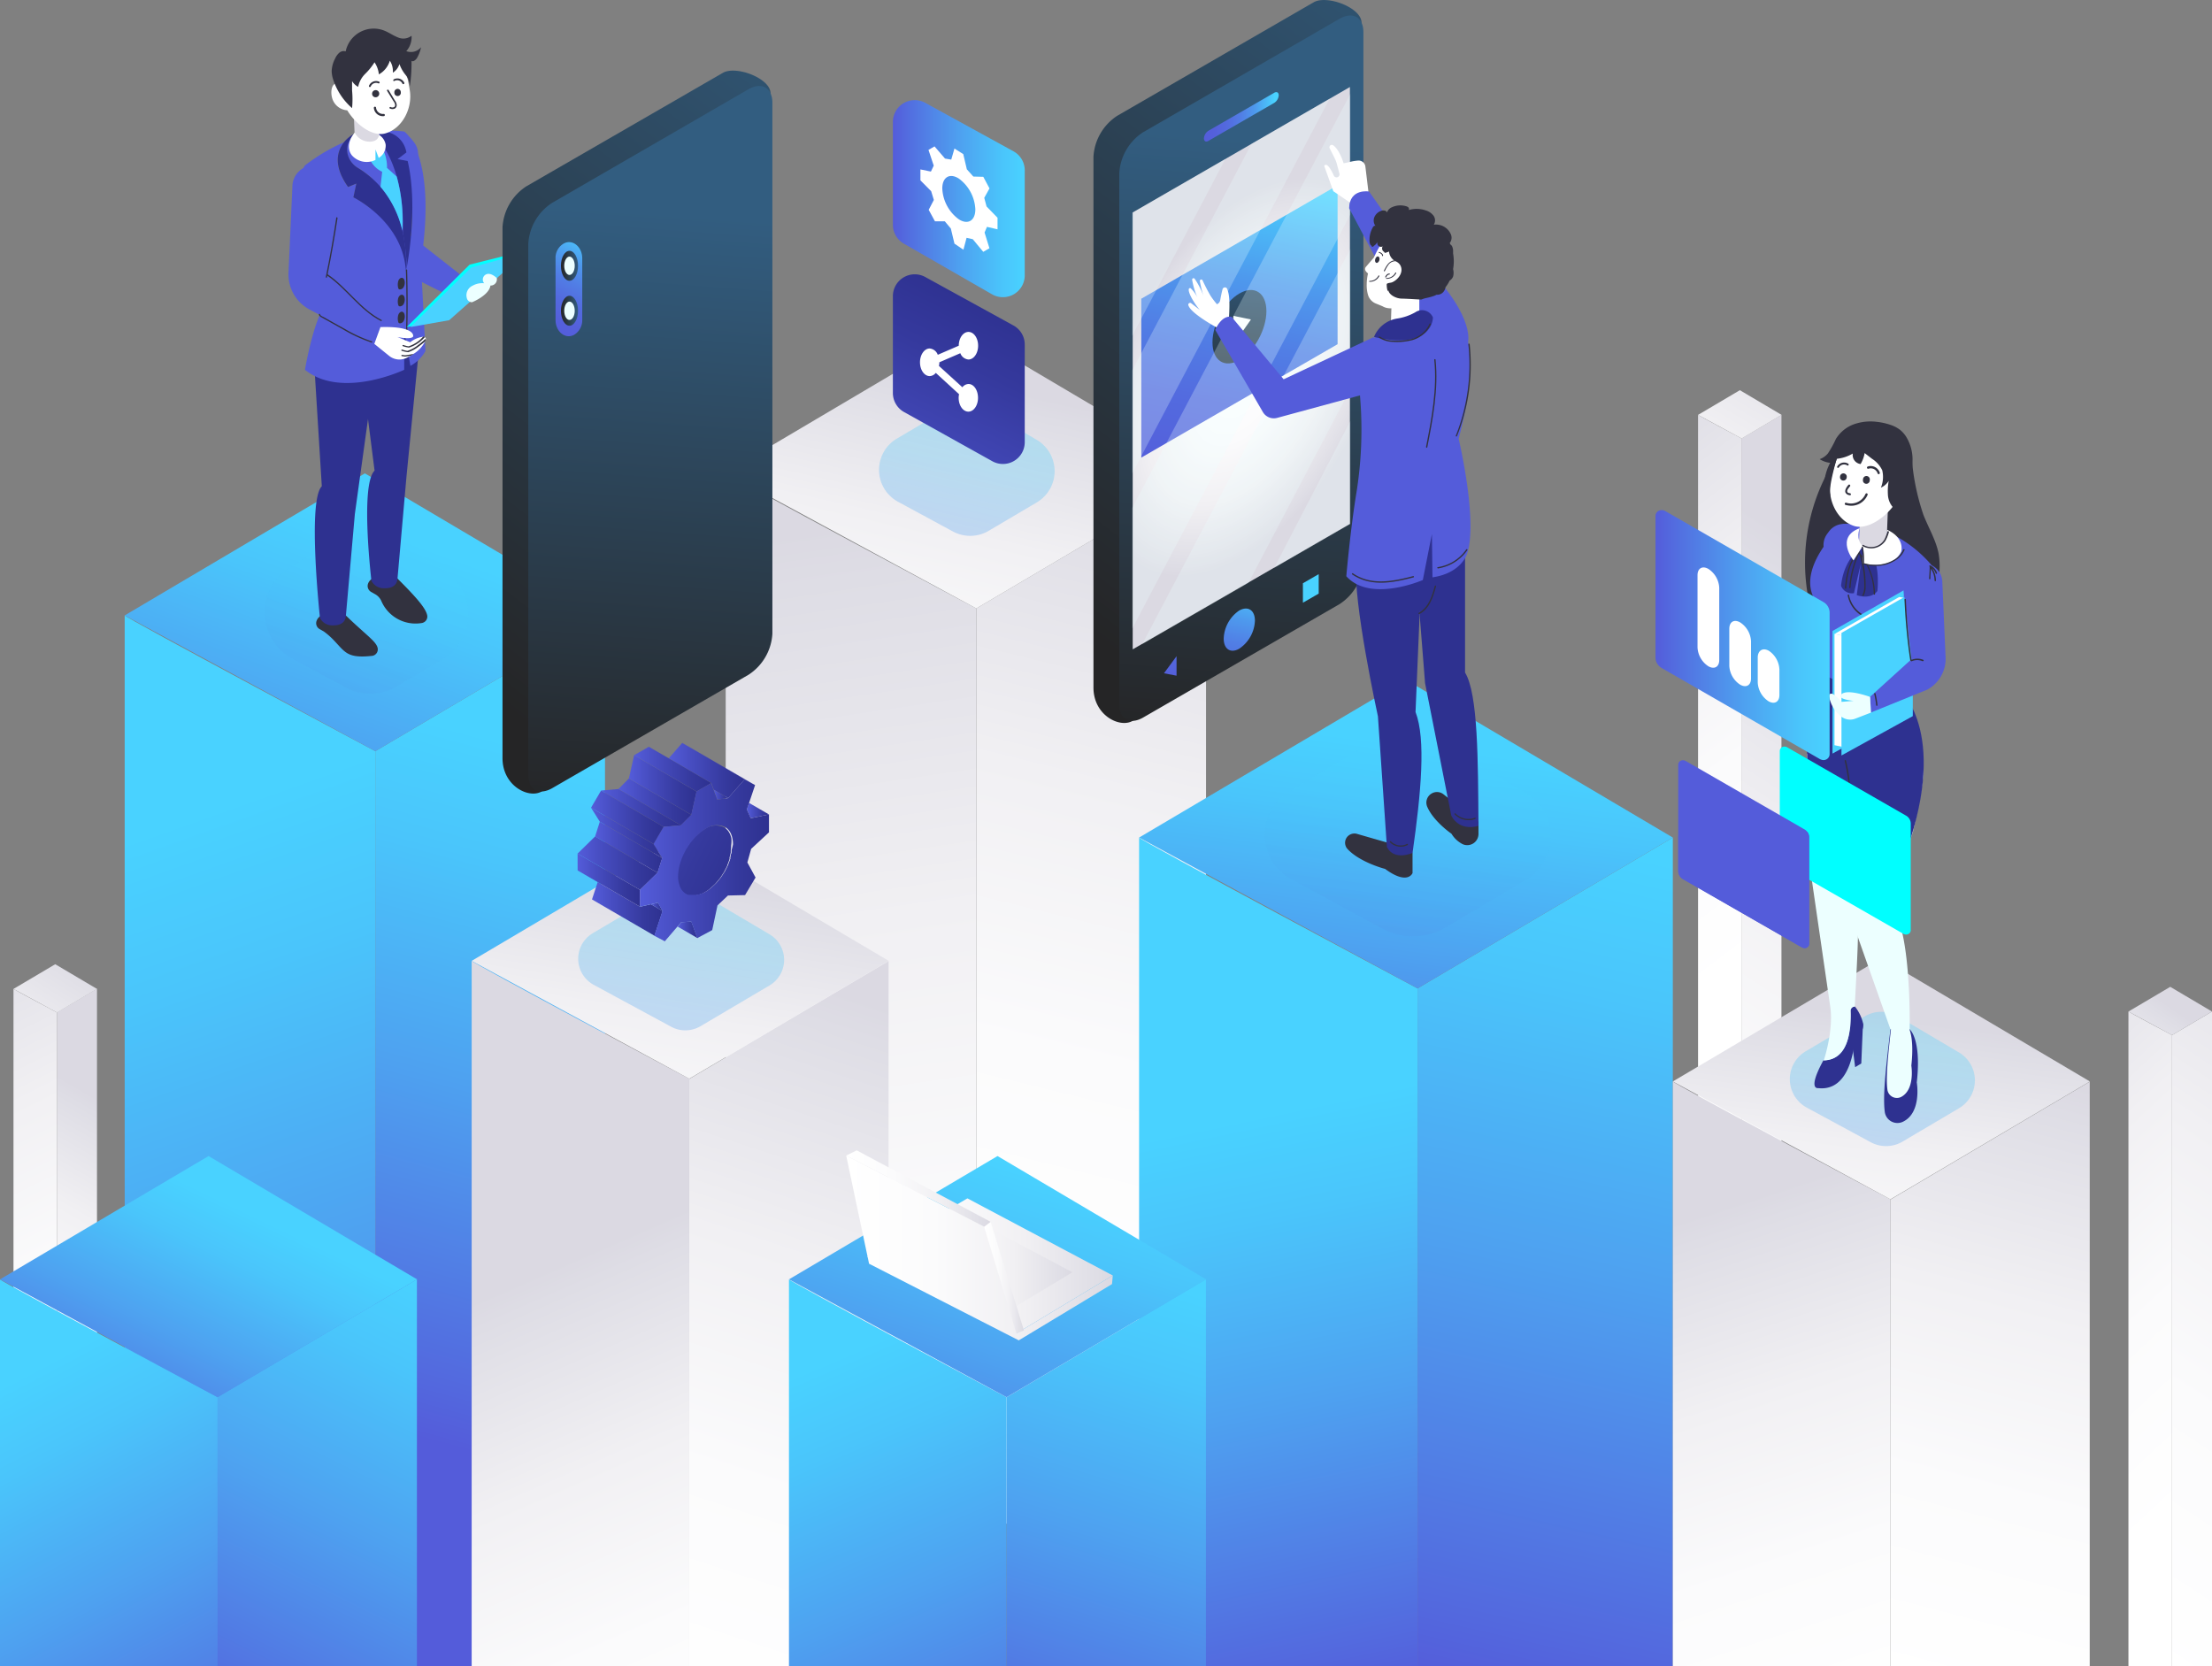 <svg xmlns="http://www.w3.org/2000/svg" xmlns:xlink="http://www.w3.org/1999/xlink" viewBox="0 0 421.7 317.7"><rect x="0" y="0" width="421.7" height="317.7" fill="#808080" stroke="none"/><defs><style>.cls-1{isolation:isolate;}.cls-2{fill:url(#linear-gradient);}.cls-3{fill:url(#linear-gradient-2);}.cls-4{fill:url(#linear-gradient-3);}.cls-18,.cls-22,.cls-26,.cls-30,.cls-5{opacity:0.3;}.cls-18,.cls-22,.cls-26,.cls-30,.cls-5,.cls-83,.cls-86{mix-blend-mode:multiply;}.cls-5{fill:url(#linear-gradient-4);}.cls-6{fill:url(#linear-gradient-5);}.cls-7{fill:url(#linear-gradient-6);}.cls-8{fill:url(#linear-gradient-7);}.cls-9{fill:url(#linear-gradient-8);}.cls-10{fill:url(#linear-gradient-9);}.cls-11{fill:url(#linear-gradient-10);}.cls-12{fill:url(#linear-gradient-11);}.cls-13{fill:url(#linear-gradient-12);}.cls-14{fill:url(#linear-gradient-13);}.cls-15{fill:url(#linear-gradient-14);}.cls-16{fill:url(#linear-gradient-15);}.cls-17{fill:url(#linear-gradient-16);}.cls-18{fill:url(#linear-gradient-17);}.cls-19{fill:url(#linear-gradient-18);}.cls-20{fill:url(#linear-gradient-19);}.cls-21{fill:url(#linear-gradient-20);}.cls-22{fill:url(#linear-gradient-21);}.cls-23{fill:url(#linear-gradient-22);}.cls-24{fill:url(#linear-gradient-23);}.cls-25{fill:url(#linear-gradient-24);}.cls-26{fill:url(#linear-gradient-25);}.cls-27{fill:url(#linear-gradient-26);}.cls-28{fill:url(#linear-gradient-27);}.cls-29{fill:url(#linear-gradient-28);}.cls-30{fill:url(#linear-gradient-29);}.cls-31{fill:url(#linear-gradient-30);}.cls-32{fill:url(#linear-gradient-31);}.cls-33{fill:url(#linear-gradient-32);}.cls-34{fill:url(#linear-gradient-33);}.cls-35{fill:url(#linear-gradient-34);}.cls-36{fill:url(#linear-gradient-35);}.cls-37{fill:#545cda;}.cls-38{fill:#32323f;}.cls-39{fill:#2e3190;}.cls-40{fill:#dbd9e2;}.cls-41{fill:#49d2ff;}.cls-42{fill:#fff;}.cls-43{fill:aqua;}.cls-44,.cls-55{fill:#ecffff;}.cls-45{fill:url(#Degradado_sin_nombre_46);}.cls-46{fill:url(#Degradado_sin_nombre_46-2);}.cls-47{fill:url(#Degradado_sin_nombre_39);}.cls-48{fill:url(#Degradado_sin_nombre_60);}.cls-49{fill:url(#Degradado_sin_nombre_60-2);}.cls-50{fill:url(#Degradado_sin_nombre_60-3);}.cls-51{fill:url(#Degradado_sin_nombre_60-4);}.cls-52{fill:url(#Degradado_sin_nombre_60-5);}.cls-53{fill:url(#Degradado_sin_nombre_46-3);}.cls-54{opacity:0.26;}.cls-55{mix-blend-mode:overlay;}.cls-56{fill:url(#Degradado_sin_nombre_46-4);}.cls-57{fill:url(#Degradado_sin_nombre_46-5);}.cls-58{fill:url(#Degradado_sin_nombre_60-6);}.cls-59{fill:url(#Degradado_sin_nombre_46-6);}.cls-60{fill:url(#Degradado_sin_nombre_46-7);}.cls-61{fill:url(#linear-gradient-36);}.cls-62{fill:url(#linear-gradient-37);}.cls-63{fill:url(#linear-gradient-38);}.cls-64{fill:url(#linear-gradient-39);}.cls-65{fill:url(#linear-gradient-40);}.cls-66{fill:url(#linear-gradient-41);}.cls-67{fill:url(#linear-gradient-42);}.cls-68{fill:url(#linear-gradient-43);}.cls-69{fill:url(#linear-gradient-44);}.cls-70{fill:url(#linear-gradient-45);}.cls-71{fill:url(#linear-gradient-46);}.cls-72{fill:url(#linear-gradient-47);}.cls-73{fill:url(#linear-gradient-48);}.cls-74{fill:url(#linear-gradient-49);}.cls-75{fill:url(#linear-gradient-50);}.cls-76{fill:url(#linear-gradient-51);}.cls-77{fill:url(#linear-gradient-52);}.cls-78{fill:url(#linear-gradient-53);}.cls-79{fill:url(#linear-gradient-54);}.cls-80{fill:url(#linear-gradient-55);}.cls-81{fill:url(#linear-gradient-56);}.cls-82{fill:url(#linear-gradient-57);}.cls-84{fill:url(#linear-gradient-58);}.cls-85{fill:url(#linear-gradient-59);}.cls-86{fill:url(#linear-gradient-60);}.cls-87{fill:url(#linear-gradient-61);}.cls-88{fill:url(#linear-gradient-62);}.cls-89{fill:url(#linear-gradient-63);}</style><linearGradient id="linear-gradient" x1="195.03" y1="256.11" x2="234.84" y2="94.19" gradientUnits="userSpaceOnUse"><stop offset="0" stop-color="#fff"/><stop offset="0.33" stop-color="#fbfbfc"/><stop offset="0.64" stop-color="#f1f0f3"/><stop offset="0.95" stop-color="#dedde5"/><stop offset="1" stop-color="#dbd9e2"/></linearGradient><linearGradient id="linear-gradient-2" x1="177.78" y1="307.99" x2="147.26" y2="102.28" xlink:href="#linear-gradient"/><linearGradient id="linear-gradient-3" x1="170.06" y1="151.65" x2="187.97" y2="73.35" xlink:href="#linear-gradient"/><linearGradient id="linear-gradient-4" x1="177.51" y1="119.62" x2="186.16" y2="81.8" gradientUnits="userSpaceOnUse"><stop offset="0" stop-color="#545cda"/><stop offset="0.08" stop-color="#5368de"/><stop offset="0.51" stop-color="#4ea1f0"/><stop offset="0.83" stop-color="#4ac5fb"/><stop offset="1" stop-color="#49d2ff"/></linearGradient><linearGradient id="linear-gradient-5" x1="6.44" y1="269.65" x2="35.59" y2="219.16" xlink:href="#linear-gradient"/><linearGradient id="linear-gradient-6" x1="16.4" y1="274.83" x2="-27.83" y2="185.86" xlink:href="#linear-gradient"/><linearGradient id="linear-gradient-7" x1="-14.04" y1="227.08" x2="15.16" y2="181.29" xlink:href="#linear-gradient"/><linearGradient id="linear-gradient-8" x1="286.3" y1="239.42" x2="365.93" y2="118.65" xlink:href="#linear-gradient"/><linearGradient id="linear-gradient-9" x1="339.17" y1="179.1" x2="279.45" y2="100.79" xlink:href="#linear-gradient"/><linearGradient id="linear-gradient-10" x1="304.18" y1="125.26" x2="343.33" y2="59.57" xlink:href="#linear-gradient"/><linearGradient id="linear-gradient-11" x1="387.18" y1="304.11" x2="466.81" y2="183.33" xlink:href="#linear-gradient"/><linearGradient id="linear-gradient-12" x1="427.85" y1="276.71" x2="362.15" y2="206.37" xlink:href="#linear-gradient"/><linearGradient id="linear-gradient-13" x1="390.97" y1="226.03" x2="414.19" y2="192.19" xlink:href="#linear-gradient"/><linearGradient id="linear-gradient-14" x1="278.72" y1="321.7" x2="315.21" y2="163.76" xlink:href="#linear-gradient-4"/><linearGradient id="linear-gradient-15" x1="258.62" y1="323.83" x2="235.39" y2="213.67" xlink:href="#linear-gradient-4"/><linearGradient id="linear-gradient-16" x1="259.7" y1="223.7" x2="270.32" y2="142.07" xlink:href="#linear-gradient-4"/><linearGradient id="linear-gradient-17" x1="262.84" y1="202.05" x2="269.88" y2="147.91" xlink:href="#linear-gradient-4"/><linearGradient id="linear-gradient-18" x1="81.55" y1="274.61" x2="116.05" y2="146.54" xlink:href="#linear-gradient-4"/><linearGradient id="linear-gradient-19" x1="81.88" y1="326.6" x2="22.82" y2="160.7" xlink:href="#linear-gradient-4"/><linearGradient id="linear-gradient-20" x1="44.64" y1="185.04" x2="75.16" y2="102.09" xlink:href="#linear-gradient-4"/><linearGradient id="linear-gradient-21" x1="54.58" y1="158.48" x2="73.17" y2="107.98" xlink:href="#linear-gradient-4"/><linearGradient id="linear-gradient-22" x1="129.05" y1="326.76" x2="172.84" y2="193.37" xlink:href="#linear-gradient"/><linearGradient id="linear-gradient-23" x1="144.9" y1="339.8" x2="102.43" y2="242.91" xlink:href="#linear-gradient"/><linearGradient id="linear-gradient-24" x1="120.38" y1="243.06" x2="132.33" y2="166.08" xlink:href="#linear-gradient"/><linearGradient id="linear-gradient-25" x1="124.25" y1="219" x2="131.42" y2="172.77" xlink:href="#linear-gradient-4"/><linearGradient id="linear-gradient-26" x1="366.79" y1="321.4" x2="396.65" y2="207.26" xlink:href="#linear-gradient"/><linearGradient id="linear-gradient-27" x1="357.63" y1="327.87" x2="325.78" y2="230.99" xlink:href="#linear-gradient"/><linearGradient id="linear-gradient-28" x1="351.58" y1="261.19" x2="360.21" y2="194.17" xlink:href="#linear-gradient"/><linearGradient id="linear-gradient-29" x1="354.88" y1="236.78" x2="359.7" y2="199.3" xlink:href="#linear-gradient-4"/><linearGradient id="linear-gradient-30" x1="39.73" y1="333.89" x2="83.53" y2="245.63" xlink:href="#linear-gradient-4"/><linearGradient id="linear-gradient-31" x1="47.32" y1="342.28" x2="4.85" y2="261.99" xlink:href="#linear-gradient-4"/><linearGradient id="linear-gradient-32" x1="22.23" y1="280.42" x2="46.12" y2="230.65" xlink:href="#linear-gradient-4"/><linearGradient id="linear-gradient-33" x1="195.84" y1="341.37" x2="225.04" y2="245.81" xlink:href="#linear-gradient-4"/><linearGradient id="linear-gradient-34" x1="195.16" y1="348.06" x2="157.34" y2="259.8" xlink:href="#linear-gradient-4"/><linearGradient id="linear-gradient-35" x1="174.13" y1="294.87" x2="196.69" y2="223.2" xlink:href="#linear-gradient-4"/><linearGradient id="Degradado_sin_nombre_46" x1="196.73" y1="112.18" x2="291.37" y2="-9.84" gradientUnits="userSpaceOnUse"><stop offset="0" stop-color="#252526"/><stop offset="1" stop-color="#325d80"/></linearGradient><linearGradient id="Degradado_sin_nombre_46-2" x1="138.83" y1="-144.57" x2="188.6" y2="-231.24" gradientTransform="matrix(0.87, -0.51, 0, 1, 87.99, 354.97)" xlink:href="#Degradado_sin_nombre_46"/><radialGradient id="Degradado_sin_nombre_39" cx="-188.33" cy="-378.02" r="56.27" gradientTransform="matrix(0.5, -0.29, 0, 0.61, 331.08, 247.89)" xlink:href="#linear-gradient"/><linearGradient id="Degradado_sin_nombre_60" x1="161.02" y1="-137.34" x2="173.65" y2="-154.85" gradientTransform="matrix(0.87, -0.51, 0, 1, 87.99, 354.97)" gradientUnits="userSpaceOnUse"><stop offset="0" stop-color="#545cda"/><stop offset="0.19" stop-color="#5460db"/><stop offset="0.37" stop-color="#536bdf"/><stop offset="0.55" stop-color="#517ee5"/><stop offset="0.73" stop-color="#4e99ed"/><stop offset="0.9" stop-color="#4bbcf8"/><stop offset="1" stop-color="#49d2ff"/></linearGradient><linearGradient id="Degradado_sin_nombre_60-2" x1="151.87" y1="-144.64" x2="164.31" y2="-161.89" xlink:href="#Degradado_sin_nombre_60"/><linearGradient id="Degradado_sin_nombre_60-3" x1="171.07" y1="-129.7" x2="183.62" y2="-147.1" xlink:href="#Degradado_sin_nombre_60"/><linearGradient id="Degradado_sin_nombre_60-4" x1="161.88" y1="-246.83" x2="178.19" y2="-246.83" xlink:href="#Degradado_sin_nombre_60"/><linearGradient id="Degradado_sin_nombre_60-5" x1="149.69" y1="-179" x2="181.99" y2="-226.03" xlink:href="#Degradado_sin_nombre_60"/><linearGradient id="Degradado_sin_nombre_46-3" x1="160.34" y1="-191.11" x2="175.51" y2="-217.11" gradientTransform="matrix(0.87, -0.51, 0, 1, 87.99, 354.97)" xlink:href="#Degradado_sin_nombre_46"/><linearGradient id="Degradado_sin_nombre_46-4" x1="84.06" y1="125.64" x2="178.7" y2="3.62" xlink:href="#Degradado_sin_nombre_46"/><linearGradient id="Degradado_sin_nombre_46-5" x1="9.97" y1="-196.18" x2="59.73" y2="-282.86" gradientTransform="matrix(0.87, -0.51, 0, 1, 87.99, 354.97)" xlink:href="#Degradado_sin_nombre_46"/><linearGradient id="Degradado_sin_nombre_60-6" x1="103.82" y1="63.67" x2="113.51" y2="45.75" gradientTransform="matrix(1, 0, 0, 1, 0, 0)" xlink:href="#Degradado_sin_nombre_60"/><linearGradient id="Degradado_sin_nombre_46-6" x1="106.94" y1="50.67" x2="110.2" y2="50.67" xlink:href="#Degradado_sin_nombre_46"/><linearGradient id="Degradado_sin_nombre_46-7" x1="106.94" y1="59.25" x2="110.2" y2="59.25" xlink:href="#Degradado_sin_nombre_46"/><linearGradient id="linear-gradient-36" x1="129.18" y1="177.28" x2="132.96" y2="177.28" gradientUnits="userSpaceOnUse"><stop offset="0" stop-color="#545cda"/><stop offset="0.29" stop-color="#474dc1"/><stop offset="0.75" stop-color="#35399d"/><stop offset="1" stop-color="#2e3190"/></linearGradient><linearGradient id="linear-gradient-37" x1="142.37" y1="154.53" x2="146.59" y2="154.53" xlink:href="#linear-gradient-36"/><linearGradient id="linear-gradient-38" x1="130.38" y1="170.43" x2="130.83" y2="170.43" xlink:href="#linear-gradient-36"/><linearGradient id="linear-gradient-39" x1="130.14" y1="170.38" x2="131.13" y2="170.38" xlink:href="#linear-gradient-36"/><linearGradient id="linear-gradient-40" x1="141.35" y1="167.49" x2="106.96" y2="150.66" gradientUnits="userSpaceOnUse"><stop offset="0" stop-color="#2e3190"/><stop offset="0.25" stop-color="#35399d"/><stop offset="0.71" stop-color="#474dc1"/><stop offset="1" stop-color="#545cda"/></linearGradient><linearGradient id="linear-gradient-41" x1="130.06" y1="145.66" x2="143.94" y2="145.66" xlink:href="#linear-gradient-36"/><linearGradient id="linear-gradient-42" x1="112.86" y1="173.28" x2="126.32" y2="173.28" xlink:href="#linear-gradient-36"/><linearGradient id="linear-gradient-43" x1="127.49" y1="146.9" x2="141.97" y2="146.9" xlink:href="#linear-gradient-36"/><linearGradient id="linear-gradient-44" x1="124.1" y1="172.89" x2="126.32" y2="172.89" xlink:href="#linear-gradient-36"/><linearGradient id="linear-gradient-45" x1="136.06" y1="151.49" x2="138.82" y2="151.49" xlink:href="#linear-gradient-36"/><linearGradient id="linear-gradient-46" x1="113.45" y1="161.53" x2="126.26" y2="161.53" xlink:href="#linear-gradient-36"/><linearGradient id="linear-gradient-47" x1="117.9" y1="152.89" x2="131.8" y2="152.89" xlink:href="#linear-gradient-36"/><linearGradient id="linear-gradient-48" x1="110.11" y1="164.57" x2="125.36" y2="164.57" xlink:href="#linear-gradient-36"/><linearGradient id="linear-gradient-49" x1="110.11" y1="167.81" x2="122.03" y2="167.81" xlink:href="#linear-gradient-36"/><linearGradient id="linear-gradient-50" x1="119.89" y1="149.66" x2="132.8" y2="149.66" xlink:href="#linear-gradient-36"/><linearGradient id="linear-gradient-51" x1="120.89" y1="146.64" x2="135.6" y2="146.64" xlink:href="#linear-gradient-36"/><linearGradient id="linear-gradient-52" x1="114.59" y1="154.04" x2="129.81" y2="154.04" xlink:href="#linear-gradient-36"/><linearGradient id="linear-gradient-53" x1="122.02" y1="164.01" x2="146.6" y2="164.01" xlink:href="#linear-gradient-36"/><linearGradient id="linear-gradient-54" x1="112.68" y1="155.81" x2="126.5" y2="155.81" xlink:href="#linear-gradient-36"/><linearGradient id="linear-gradient-55" x1="112.68" y1="158.79" x2="126.26" y2="158.79" xlink:href="#linear-gradient-36"/><linearGradient id="linear-gradient-56" x1="170.22" y1="37.89" x2="195.36" y2="37.89" xlink:href="#linear-gradient-4"/><linearGradient id="linear-gradient-57" x1="166.34" y1="104.24" x2="189.22" y2="57.15" xlink:href="#linear-gradient-36"/><linearGradient id="linear-gradient-58" x1="1481.69" y1="121.08" x2="1514.87" y2="121.08" gradientTransform="translate(-1166.07)" xlink:href="#linear-gradient-4"/><linearGradient id="linear-gradient-59" x1="165.36" y1="241.34" x2="212.14" y2="241.34" xlink:href="#linear-gradient"/><linearGradient id="linear-gradient-60" x1="173.05" y1="241.34" x2="204.46" y2="241.34" xlink:href="#linear-gradient"/><linearGradient id="linear-gradient-61" x1="161.32" y1="237.93" x2="212.14" y2="237.93" xlink:href="#linear-gradient"/><linearGradient id="linear-gradient-62" x1="187.62" y1="243.58" x2="195.2" y2="243.58" xlink:href="#linear-gradient"/><linearGradient id="linear-gradient-63" x1="161.32" y1="226.6" x2="188.85" y2="226.6" xlink:href="#linear-gradient"/></defs><title>Asset 4</title><g class="cls-1"><g id="Layer_2" data-name="Layer 2"><g id="OBJECTS"><path class="cls-2" d="M186.13,290.49V116l43.79-25.88V290.49Z"/><path class="cls-3" d="M138.35,90.12c0,.4,47.78,25.88,47.78,25.88V290.49H138.35Z"/><polygon class="cls-4" points="138.35 90.12 184.14 63.04 229.93 90.12 186.13 116 138.35 90.12"/><path class="cls-5" d="M171,83.61l9.61-5.68a6.93,6.93,0,0,1,7,0l10.05,5.94a6.92,6.92,0,0,1,0,11.91l-9.18,5.42a6.92,6.92,0,0,1-6.81.13l-10.49-5.68A6.92,6.92,0,0,1,171,83.61Z"/><path class="cls-6" d="M10.88,317.7V193l7.61-4.5V317.7Z"/><path class="cls-7" d="M2.57,188.54c0,.07,8.31,4.5,8.31,4.5V317.7H2.57Z"/><polygon class="cls-8" points="2.57 188.54 10.53 183.83 18.49 188.54 10.88 193.04 2.57 188.54"/><path class="cls-9" d="M332,245V83.6l7.62-4.5V245Z"/><path class="cls-10" d="M323.72,79.1c0,.07,8.31,4.5,8.31,4.5V245h-8.31Z"/><polygon class="cls-11" points="323.72 79.1 331.69 74.39 339.65 79.1 332.03 83.6 323.72 79.1"/><path class="cls-12" d="M414.08,317.7V197.35l7.62-4.5V317.7Z"/><path class="cls-13" d="M405.77,192.85c0,.07,8.31,4.5,8.31,4.5V317.7h-8.31Z"/><polygon class="cls-14" points="405.77 192.85 413.74 188.14 421.7 192.85 414.08 197.35 405.77 192.85"/><path class="cls-15" d="M270.24,317.7V188.44l48.67-28.76v158Z"/><path class="cls-16" d="M217.16,159.68c0,.45,53.08,28.76,53.08,28.76V317.7H217.16Z"/><polygon class="cls-17" points="217.16 159.68 268.03 129.6 318.91 159.68 270.24 188.44 217.16 159.68"/><path class="cls-18" d="M245.85,150.81l15.88-9.39a12.39,12.39,0,0,1,12.61,0L291,151.28a9.55,9.55,0,0,1,0,16.44l-15.33,9.06a12.4,12.4,0,0,1-12.2.23l-17.31-9.38A9.67,9.67,0,0,1,245.85,150.81Z"/><path class="cls-19" d="M71.55,317.7V143.21l43.79-25.89V317.7Z"/><path class="cls-20" d="M23.77,117.32c0,.4,47.78,25.89,47.78,25.89V317.7H23.77Z"/><polygon class="cls-21" points="23.77 117.33 69.56 90.25 115.34 117.33 71.55 143.21 23.77 117.33"/><path class="cls-22" d="M55.41,108.1l9-5.35a10,10,0,0,1,10.21,0l9.69,5.73a10,10,0,0,1,0,17.26l-8.62,5.1a10,10,0,0,1-9.88.18l-10.11-5.48A10,10,0,0,1,55.41,108.1Z"/><path class="cls-23" d="M131.4,317.7v-112l38-22.47V317.7Z"/><path class="cls-24" d="M89.92,183.19c0,.35,41.48,22.47,41.48,22.47v112H89.92Z"/><polygon class="cls-25" points="89.92 183.19 129.67 159.68 169.43 183.19 131.4 205.66 89.92 183.19"/><path class="cls-26" d="M113,177.92l13.8-8.16a5.64,5.64,0,0,1,5.75,0l14.16,8.37a5.66,5.66,0,0,1,0,9.74l-13.17,7.78a5.67,5.67,0,0,1-5.57.11l-14.78-8A5.66,5.66,0,0,1,113,177.92Z"/><path class="cls-27" d="M360.39,317.7v-89l38-22.47V317.7Z"/><path class="cls-28" d="M318.91,206.18c0,.35,41.48,22.47,41.48,22.47v89H318.91Z"/><polygon class="cls-29" points="318.91 206.18 358.66 182.67 398.42 206.18 360.39 228.65 318.91 206.18"/><path class="cls-30" d="M344.24,200.43l11.28-6.67a6.15,6.15,0,0,1,6.28,0l11.68,6.9a6.18,6.18,0,0,1,0,10.62l-10.78,6.37a6.17,6.17,0,0,1-6.07.11l-12.19-6.6A6.17,6.17,0,0,1,344.24,200.43Z"/><path class="cls-31" d="M41.48,317.7V266.38l38-22.47V317.7Z"/><path class="cls-32" d="M0,243.91c0,.35,41.48,22.47,41.48,22.47V317.7H0Z"/><polygon class="cls-33" points="0 243.91 39.76 220.4 79.51 243.91 41.48 266.38 0 243.91"/><path class="cls-34" d="M191.9,317.7V266.38l38-22.47V317.7Z"/><path class="cls-35" d="M150.41,243.91c0,.35,41.49,22.47,41.49,22.47V317.7H150.41Z"/><polygon class="cls-36" points="150.41 243.91 190.17 220.4 229.93 243.91 191.9 266.38 150.41 243.91"/><path class="cls-37" d="M72.55,26h0a3.73,3.73,0,0,0-1.4,2.88l-.7,15.35a7,7,0,0,0,4,6.57l12.3,6.14L88.58,53,77.89,44.62,79.68,29.8a3.63,3.63,0,0,0-.78-2.71l-.38-.49A4.27,4.27,0,0,0,72.55,26Z"/><path class="cls-38" d="M81.44,117.3c-.28-1.35-2-3.39-6.33-7.66l-4,.61a1.78,1.78,0,0,0-1,1.22,1.31,1.31,0,0,0,.62,1.37l.81.46a2.8,2.8,0,0,1,1.21,1.4,7.1,7.1,0,0,0,7.66,4.08A1.25,1.25,0,0,0,81.44,117.3Z"/><path class="cls-39" d="M80.41,61.07,77.49,90.88l-1.71,19.43c-.11,1.38-1.14,1.87-2.52,1.84a2.63,2.63,0,0,1-2.45-1.42s-2.18-18.34.6-21L68.32,65.5Z"/><path class="cls-38" d="M72,123.56c-.28-1.35-2.37-2.56-6.7-6.84l-4,.62a1.78,1.78,0,0,0-1,1.22,1.29,1.29,0,0,0,.62,1.37l.81.46a14.26,14.26,0,0,1,2.09,1.87c2.05,2.18,2.52,3.28,7.14,2.78A1.25,1.25,0,0,0,72,123.56Z"/><path class="cls-39" d="M72,66.58,67.65,98,65.94,117.4c-.12,1.38-1.14,1.86-2.53,1.83A2.62,2.62,0,0,1,61,117.82s-2.43-22.4.35-25.11l-1.55-25Z"/><path class="cls-37" d="M76.78,44.3A18.48,18.48,0,0,0,68.22,32a4.23,4.23,0,0,1-1.88-2.24,3.71,3.71,0,0,1,.33-3.14,24.12,24.12,0,0,1,5.55-1.51l.32,2S77.18,32.34,76.78,44.3Z"/><path class="cls-40" d="M69.91,30.33a2.49,2.49,0,0,1-.73-.2,2.59,2.59,0,0,1-1.55-2.27l0-.91,0-.8-.14-3.35-.05-.43.08,0,2.79,1.5,1.63.69a.54.54,0,0,1,.32.43l.21,1.78.09.7v.17A2.4,2.4,0,0,1,69.91,30.33Z"/><path class="cls-37" d="M81.11,66.92a7.12,7.12,0,0,1-2.87,2.83L77.06,63V70.5s-11.91,5.67-18.92,0c0,0,1.11-6.84,3.13-11.2a8.31,8.31,0,0,0,.39-6.23c-2.06-6-5.89-18.42-3.52-21.53a35,35,0,0,1,7.46-4.43c-1.29,1.57-2.23,4.35.76,8.57L67.93,35l-.54,2.59s9.53,4.64,10,14.15a21.83,21.83,0,0,0,0-3.39,14.78,14.78,0,0,1,.07,3.14S79.87,40,77.72,30.7l-1.92-.36,1.64-1.28a2.93,2.93,0,0,0-.1-.44c-.27-.95-1.29-3.12-5-3.12l.22,1.61-.32-2,.73-.09a16.65,16.65,0,0,1,4.11.06s6.31,4.33,3.17,24.93Z"/><path class="cls-39" d="M77.44,51.52a14.78,14.78,0,0,0-.07-3.14c-.18-1.78-.49-3.56-.57-4a.11.11,0,0,1,0,0,.16.16,0,0,1,0,0c.4-12-4.24-17.19-4.24-17.19l-.32-2,0-.13c.27,0,.52,0,.75,0a4.71,4.71,0,0,1,4.39,3.56,2.93,2.93,0,0,1,.1.44L75.8,30.34l1.92.36C79.87,40,77.44,51.52,77.44,51.52Z"/><path class="cls-39" d="M77.37,51.77c-.45-9.51-10-14.15-10-14.15L67.93,35l-1.57.65c-3-4.22-2-7-.76-8.57a6.24,6.24,0,0,1,2-1.61,5.47,5.47,0,0,0-.88,1.16,3.71,3.71,0,0,0-.33,3.14A4.23,4.23,0,0,0,68.22,32,18.48,18.48,0,0,1,76.78,44.3a.06.06,0,0,0,0,0,.11.11,0,0,0,0,0,25.46,25.46,0,0,1,.57,4A21.83,21.83,0,0,1,77.37,51.77Z"/><path class="cls-41" d="M70.5,30.31a4.76,4.76,0,0,0,2.36,2.44l-.32,2.86a20,20,0,0,1,4.16,8.33,31.72,31.72,0,0,0-1.07-10.27L73.78,32a7.46,7.46,0,0,0-.6-3.11l-1.45-1.74a10.28,10.28,0,0,0-.82,1.55A11.75,11.75,0,0,1,70.5,30.31Z"/><path class="cls-42" d="M67.62,25.27A3.15,3.15,0,0,0,70.25,27a2.56,2.56,0,0,0,1-.11,1.32,1.32,0,0,0,1-1.19,2.78,2.78,0,0,1,1.27,1.85A2.7,2.7,0,0,1,72.2,30.1l-.62-1.61v2a3.79,3.79,0,0,1-4.38-.75S65.4,28.06,67.62,25.27Z"/><path class="cls-38" d="M77.62,51.49a.12.12,0,0,0-.24,0q.2,6.38,0,12.73a.12.12,0,0,0,.24,0Q77.81,57.86,77.62,51.49Z"/><path class="cls-38" d="M77.13,53.54a1.22,1.22,0,0,0-.09-.27.56.56,0,0,0-.42-.31c-.36,0-.62.35-.7.65a2.5,2.5,0,0,0,0,1.3.38.38,0,0,0,.09.18.33.33,0,0,0,.23.09.84.84,0,0,0,.7-.42A1.78,1.78,0,0,0,77.13,53.54Z"/><path class="cls-38" d="M77.13,56.77a1.31,1.31,0,0,0-.09-.28.53.53,0,0,0-.42-.3c-.36,0-.62.35-.7.65a2.46,2.46,0,0,0,0,1.29.42.42,0,0,0,.09.19.39.39,0,0,0,.23.09.87.87,0,0,0,.7-.42A1.81,1.81,0,0,0,77.13,56.77Z"/><path class="cls-38" d="M77.13,60a1.43,1.43,0,0,0-.09-.27.56.56,0,0,0-.42-.31c-.36,0-.62.36-.7.66a2.46,2.46,0,0,0,0,1.29.34.34,0,0,0,.09.18.33.33,0,0,0,.23.09.84.84,0,0,0,.7-.42A1.78,1.78,0,0,0,77.13,60Z"/><path class="cls-42" d="M63.37,18.86c-.4-1.2-.22-2.86.8-3a1.74,1.74,0,0,1,1,.19c.43-3.58,2.66-7.74,5.21-8.21,3.33-.61,6.4.76,7.75,9.42.53,3.43-1.46,7.28-4.71,8.18-2.44.67-5.59-1.72-7.22-4.41A3.21,3.21,0,0,1,63.37,18.86Z"/><path class="cls-38" d="M70.94,17.89a.65.65,0,0,0,.64.65.68.68,0,1,0-.64-.65Z"/><path class="cls-38" d="M75.18,17.64a.62.62,0,1,0,1.23-.05.63.63,0,0,0-.64-.65A.65.65,0,0,0,75.18,17.64Z"/><path class="cls-38" d="M73.35,21.84a.23.23,0,0,0-.2-.12,1.32,1.32,0,0,1-1.46-1.19.21.21,0,0,0-.23-.19.22.22,0,0,0-.19.23,1.73,1.73,0,0,0,1.9,1.57.21.21,0,0,0,.2-.21A.29.29,0,0,0,73.35,21.84Z"/><path class="cls-38" d="M75,15.43a.18.18,0,0,0,.19,0,1.11,1.11,0,0,1,1.51.47A.18.18,0,0,0,77,16a.17.17,0,0,0,.07-.23,1.45,1.45,0,0,0-2-.64.19.19,0,0,0-.08.24Z"/><path class="cls-38" d="M70.5,16.59a.17.17,0,0,0,.17-.09,1.1,1.1,0,0,1,1.46-.61.17.17,0,0,0,.23-.09.17.17,0,0,0-.09-.23,1.46,1.46,0,0,0-1.92.77.18.18,0,0,0,.08.24Z"/><path class="cls-38" d="M75.14,20.75a.66.66,0,0,0,.33-.23c.28-.34.19-.87-.23-1.43l-1.16-1.92a.17.17,0,0,0-.22-.06.16.16,0,0,0-.06.22L75,19.27c.39.52.38.89.24,1.06a.66.66,0,0,1-.75.08.16.16,0,0,0-.22.08.14.14,0,0,0,.07.2A1.19,1.19,0,0,0,75.14,20.75Z"/><path class="cls-38" d="M77.46,9.75a4,4,0,0,0,1-2.94,2.53,2.53,0,0,1-2.62.31C75,6.8,74.2,6.23,73.34,5.87A5.46,5.46,0,0,0,65.9,9.8a1.27,1.27,0,0,0-1.23.27,3,3,0,0,0-.77,1.07,5.55,5.55,0,0,0-.67,2.45,5.82,5.82,0,0,0,.33,1.7,12.22,12.22,0,0,0,3.56,5.32,17.86,17.86,0,0,0,0-3.35l0,0c0-.6,0-1.2,0-1.79a3.11,3.11,0,0,0,1.16,1.09,4.8,4.8,0,0,1,1.33-2.47,11.79,11.79,0,0,0,1.79-2.21,5,5,0,0,1,.83,2.3,4.43,4.43,0,0,0,2.09-2.61,3.63,3.63,0,0,1,.57,2.29,3,3,0,0,0,1.26-1.65,6.85,6.85,0,0,0,1.18,2.08,3.49,3.49,0,0,1,.79,2.22,28.51,28.51,0,0,0,.33-4.89c.35.19.75-.16,1-.49A6.76,6.76,0,0,0,80.27,9,2.48,2.48,0,0,1,77.46,9.75Z"/><path class="cls-37" d="M57.14,32.53h0a4.09,4.09,0,0,0-1.4,3.08L55,52a7.56,7.56,0,0,0,4,7l12.31,6.55,1.81-4.19-10.69-9,1.79-15.83a4.08,4.08,0,0,0-.78-2.9l-.38-.52A4.09,4.09,0,0,0,57.14,32.53Z"/><path class="cls-38" d="M72.74,61c-4.06-2.1-6.56-6.16-10.28-8.71q1.08-5.34,1.89-10.72c0-.15-.21-.22-.24-.07q-.84,5.69-2,11.31c0,.15.2.21.23.06l.06-.32c3.69,2.55,6.18,6.57,10.22,8.65C72.76,61.26,72.88,61.05,72.74,61Z"/><path class="cls-38" d="M70.89,65.08A27.27,27.27,0,0,1,66,62.86l-2.35-1.31-1.21-.68-.69-.39c-.17-.09-.69-.29-.72-.51s-.26-.15-.24,0,.19.35.4.48l1.39.77,2.9,1.63a28.46,28.46,0,0,0,5.35,2.46C71,65.36,71,65.12,70.89,65.08Z"/><path class="cls-42" d="M81.14,64.83a1.17,1.17,0,0,1-.1.26,5.86,5.86,0,0,1-2.16,2.35h0c-.19.13-.38.25-.58.36h0c-.25.15-.5.29-.74.41a3.13,3.13,0,0,1-3.38-.37l-2.82-2.28,1.17-3.2c6.83-.2,6.23,1.8,6.23,1.8-.4.63-2.84.13-3,.09l2.45,1a4.86,4.86,0,0,1,2.54-1.06.52.52,0,0,1,.24.08.42.42,0,0,1,.19.38A.63.63,0,0,1,81.14,64.83Z"/><path class="cls-38" d="M81,64.26a6.6,6.6,0,0,1-3,2h-.09A5.49,5.49,0,0,1,76.82,66a.12.12,0,0,1-.08-.15.12.12,0,0,1,.14-.08,6.36,6.36,0,0,0,1,.26h0a6.17,6.17,0,0,0,2.81-1.88A.52.52,0,0,1,81,64.26Z"/><path class="cls-38" d="M81.14,64.83a1.17,1.17,0,0,1-.1.26A13.91,13.91,0,0,1,79.9,66a6.61,6.61,0,0,1-2.06,1.14.14.14,0,0,1-.11,0,6,6,0,0,1-1.13-.26c-.15,0-.09-.28.06-.23a8,8,0,0,0,1,.25h0a6.17,6.17,0,0,0,2-1.08,11,11,0,0,0,1.43-1.21A.63.63,0,0,1,81.14,64.83Z"/><path class="cls-38" d="M78.88,67.45c-.19.13-.38.25-.58.36h0c-.36.07-.72.13-1.08.17h0l-.58-.08a.12.12,0,0,1-.12-.12.12.12,0,0,1,.12-.12l.58.08h0C77.76,67.67,78.32,67.58,78.88,67.45Z"/><polygon class="cls-43" points="77.53 62.35 84.92 61.05 100.89 47.61 89.53 50.45 77.53 62.35"/><polygon class="cls-41" points="78.24 62.35 85.63 61.05 100.34 48.05 89.83 51.02 78.24 62.35"/><path class="cls-44" d="M89,56.84a1,1,0,0,0,1,.78s3.24-1.3,3.5-3.18A1.18,1.18,0,0,0,94.7,53s-1-1-1.87-.75A1.09,1.09,0,0,0,92.3,54h0a3.79,3.79,0,0,0-2.21.47A2,2,0,0,0,89,56.84Z"/><path class="cls-45" d="M250.47.42,213,22.07a10,10,0,0,0-4.54,7.81V131.1c0,5.26,5,7.78,7.48,6.33L250.47,112a10,10,0,0,0,4.53-7.81l4.56-99.88C259.56,1.46,253-1,250.47.42Z"/><path class="cls-46" d="M255.38,3.58,217.91,25.22A10,10,0,0,0,213.38,33V134.25c0,2.86,2,4,4.53,2.56l37.47-21.64a10,10,0,0,0,4.54-7.81V6.14C259.92,3.28,257.89,2.13,255.38,3.58Z"/><polygon class="cls-47" points="257.35 99.88 215.94 123.8 215.94 40.51 257.35 16.59 257.35 99.88"/><path class="cls-48" d="M239.24,118.34a6.74,6.74,0,0,1-3,5.34c-1.63.94-2.95.08-2.95-1.93a6.76,6.76,0,0,1,2.95-5.35C237.92,115.46,239.24,116.33,239.24,118.34Z"/><polygon class="cls-49" points="224.3 125.11 224.3 128.82 221.9 128.36 224.3 125.11"/><polygon class="cls-50" points="251.4 113.17 248.39 114.91 248.39 111.2 251.4 109.46 251.4 113.17"/><path class="cls-51" d="M242.93,19.61l-12.57,7.26c-.46.27-.84.06-.84-.48h0a1.87,1.87,0,0,1,.84-1.45l12.57-7.26c.47-.27.85-.06.85.48h0A1.85,1.85,0,0,1,242.93,19.61Z"/><polygon class="cls-52" points="255 65.62 217.58 87.24 217.58 56.95 255 35.33 255 65.62"/><path class="cls-53" d="M241.43,59.32c0,3.5-2.3,7.67-5.14,9.31s-5.14.13-5.14-3.37,2.3-7.67,5.14-9.31S241.43,55.82,241.43,59.32Z"/><polygon class="cls-42" points="235.16 60.22 235.16 65.66 238.48 60.91 235.16 60.22"/><g class="cls-54"><path class="cls-55" d="M233.61,30.3,215.87,40.55V64Z"/><path class="cls-55" d="M253.48,18.83l-14.9,8.6L215.87,70.57V90.22Q234.64,54.51,253.48,18.83Z"/><path class="cls-55" d="M257.43,40.91v-23q-20.81,39.44-41.56,78.9v23Z"/><path class="cls-55" d="M257.43,74.16V47.47q-19.85,37.66-39.67,75.33L238,111.14Z"/><polygon class="cls-55" points="242.92 108.27 257.43 99.89 257.43 80.28 242.92 108.27"/></g><path class="cls-56" d="M137.81,13.89,100.33,35.53a10,10,0,0,0-4.53,7.81V144.56c0,5.26,5,7.78,7.48,6.33l34.52-25.41a10,10,0,0,0,4.54-7.81l4.56-99.88C146.9,14.93,140.31,12.44,137.81,13.89Z"/><path class="cls-57" d="M142.72,17,105.25,38.68a10,10,0,0,0-4.54,7.81V147.71c0,2.86,2,4,4.54,2.57l37.47-21.65a10,10,0,0,0,4.53-7.81V19.6C147.25,16.74,145.22,15.59,142.72,17Z"/><path class="cls-58" d="M105.91,49.26V61c0,2.27,1.92,3.77,3.59,2.8h0A3.22,3.22,0,0,0,111,61V49.26c0-2.17-1.77-3.67-3.42-2.89h0A3.14,3.14,0,0,0,105.91,49.26Z"/><path class="cls-59" d="M110.2,50.67c0,1.58-.73,2.86-1.63,2.86s-1.63-1.28-1.63-2.86.73-2.85,1.63-2.85S110.2,49.1,110.2,50.67Z"/><ellipse class="cls-44" cx="108.57" cy="50.67" rx="1" ry="1.75"/><path class="cls-60" d="M110.2,59.25c0,1.57-.73,2.85-1.63,2.85s-1.63-1.28-1.63-2.85.73-2.86,1.63-2.86S110.2,57.67,110.2,59.25Z"/><ellipse class="cls-44" cx="108.57" cy="59.25" rx="1" ry="1.75"/><path class="cls-42" d="M255.29,33.54h0a.56.56,0,0,0,.06-.44l-.49-1.84a5.7,5.7,0,0,0-.37-1l-1-2a.45.45,0,0,1,.54-.62c.48.18,1.45,1.32,2.11,3.48,1-.12,1.4-.4,2.78-.51a1.3,1.3,0,0,1,1.38,1.15l.68,5.64-3.28,1.44-.29-.19-3.23-2.2-1.73-4.81s.48-1.14,1.82,1.81A.57.57,0,0,0,255.29,33.54Z"/><path class="cls-37" d="M279.87,65.19s1.61-5.65-10.49-16.76L261,36.51s-3.71-.65-3.8,3.19l6.91,13,9.06,11.36Z"/><path class="cls-42" d="M227.1,57.82c.2.15,1.7,1.33,2,1.54-.26.12-2.53-3-2.48-4.15,0-.23.22-.37.39-.23a5.58,5.58,0,0,1,1.34,1.93,15.12,15.12,0,0,1-1.08-3.58.27.27,0,0,1,.47-.2,14.8,14.8,0,0,1,1.94,4,20.46,20.46,0,0,1-.93-3.49.27.27,0,0,1,.52-.16c.37.79.93,1.93,1.53,2.94A16.16,16.16,0,0,0,232,58a1,1,0,0,0,.62-.75c.1-.57.27-1.46.46-2.14a.47.47,0,0,1,.89,0c.3.9.57,1.74.3,5.84l-2.34,1.47s-4.8-2.59-5.35-4.15A.35.35,0,0,1,227.1,57.82Z"/><path class="cls-38" d="M269.29,162.59v3.86s-.91,2.39-5.23-.79c0,0-4.81-1.23-7.18-3.81a1.76,1.76,0,0,1,.2-2.54h0a1.79,1.79,0,0,1,1.62-.33l8.2,2.36Z"/><path class="cls-38" d="M281.86,156.67V159a2.14,2.14,0,0,1-3,1.95,5.31,5.31,0,0,1-2.15-2s-3.4-2.32-4.61-5.12a2,2,0,0,1,.8-2.53h0a2,2,0,0,1,2.3.14Z"/><path class="cls-39" d="M279.3,104v24.22c2.49,4.05,2.47,16.81,2.56,29.22,0,0-3.48,1.25-5.18-1.93l-5-25.25L269,96.5Z"/><path class="cls-39" d="M269.86,135.75,271,108.57l-12.4-1c-.8,6.6,4.09,29,4.09,29l1.71,24.9c1.36,2.73,4.89,1.14,4.89,1.14C270.92,151.15,271.86,140.92,269.86,135.75Z"/><path class="cls-42" d="M260.32,51.61a1.88,1.88,0,0,0,.48.52c-.06.26-.11.53-.15.8a9.92,9.92,0,0,0-.1,1.33,6.54,6.54,0,0,0,.26,2,2.57,2.57,0,0,0,1.54,1.63c.55.22,1.14.46,1.25.52,1.54.88,3.89.12,5.73-1.25A6.84,6.84,0,0,0,275.72,51c.38-3.78-2.4-6.69-6-7.52A5.83,5.83,0,0,0,263,47a19.53,19.53,0,0,0-1.09,2.11l-1.49,1.74A.66.66,0,0,0,260.32,51.61Z"/><path class="cls-42" d="M270.58,60.05l0-3.81-5.22-.48-.19,5.58a2,2,0,0,0,1.8,2h0A3.32,3.32,0,0,0,270.58,60.05Z"/><path class="cls-38" d="M265.89,49.63c.12,0,.15.17,0,.18a1.63,1.63,0,0,0-1.26.76,6.7,6.7,0,0,0-.62,1.11c-.05.11-.23,0-.18-.07C264.3,50.7,264.78,49.73,265.89,49.63Z"/><path class="cls-38" d="M264.33,53A1.84,1.84,0,0,0,266,52c.06-.1.23,0,.18.07a2.06,2.06,0,0,1-1.88,1.09C264.19,53.19,264.21,53,264.33,53Z"/><path class="cls-38" d="M261.1,53.56a1.84,1.84,0,0,0,1.68-1c.06-.1.24,0,.18.07a2,2,0,0,1-1.88,1.09C261,53.74,261,53.56,261.1,53.56Z"/><path class="cls-38" d="M264.11,52.72c.17-.3.4-.59.77-.56a.09.09,0,1,1,0,.18c-.31,0-.48.26-.61.49S264.05,52.82,264.11,52.72Z"/><path class="cls-38" d="M263,48.05c.32.13.64.3.67.68,0,.12-.18.13-.19,0,0-.3-.32-.43-.56-.53S262.87,48,263,48.05Z"/><path class="cls-38" d="M262.18,49.39c-.11.33,0,.65.2.72s.47-.15.58-.48,0-.66-.21-.73S262.28,49.05,262.18,49.39Z"/><path class="cls-37" d="M258.5,66l12.19-5.56a6.55,6.55,0,0,1,9,4.06c1.28,4.32.54,10.93-1.61,19.15,0,0,3.68,15.5,1.64,21.83,0,0-1,3.77-6.63,4.59l-.11-8.26-1.73,8.77s-10,4.38-14.59-.72c0,0,.77-8.77,1.88-15.61a75.76,75.76,0,0,0,.77-18.36Z"/><path class="cls-39" d="M261.94,64.24h0a5.75,5.75,0,0,1,4.35-3.5,10.06,10.06,0,0,0,3.52-1.2,2.27,2.27,0,0,1,3.22.69c.05.09.1.18.14.27S273.16,66.87,261.94,64.24Z"/><path class="cls-38" d="M273.68,68.59c0-.16-.27-.16-.25,0,.57,5.59-.5,11.15-1.57,16.62,0,.16.2.22.24.07C273.18,79.79,274.25,74.21,273.68,68.59Z"/><path class="cls-38" d="M269.43,109.83c-3.86,1-8,1.87-11.51-.53-.14-.09-.26.13-.13.22,3.6,2.43,7.78,1.58,11.71.55A.13.13,0,0,0,269.43,109.83Z"/><path class="cls-38" d="M279.53,104.75a8.12,8.12,0,0,1-5.43,3.38c-.16,0-.09.26.06.24a8.39,8.39,0,0,0,5.59-3.5C279.84,104.74,279.62,104.62,279.53,104.75Z"/><path class="cls-38" d="M273.53,111.73c-.53,1.92-1.18,4.09-3.06,5.12-.14.08,0,.29.13.21,1.94-1,2.62-3.28,3.17-5.27A.12.12,0,0,0,273.53,111.73Z"/><path class="cls-38" d="M268.23,160.9a2.64,2.64,0,0,1-3.05-.48.12.12,0,0,0-.18.17,2.89,2.89,0,0,0,3.35.52C268.49,161,268.37,160.82,268.23,160.9Z"/><path class="cls-38" d="M281.18,155.9a3.44,3.44,0,0,1-3.69-.81c-.11-.12-.28.06-.17.17a3.67,3.67,0,0,0,3.92.88C281.39,156.09,281.33,155.85,281.18,155.9Z"/><path class="cls-38" d="M280.18,65.63c0-.16-.27-.16-.25,0a36.59,36.59,0,0,1-2.39,17.44c-.06.14.18.21.23.06A36.58,36.58,0,0,0,280.18,65.63Z"/><path class="cls-38" d="M272.51,61.76a5.26,5.26,0,0,1-4,3,11.52,11.52,0,0,1-2.87.17,4.64,4.64,0,0,1-2.59-.76c-.13-.09-.25.12-.13.22a5,5,0,0,0,2.64.79,11.39,11.39,0,0,0,3.19-.22,5.45,5.45,0,0,0,4-3.12C272.81,61.68,272.57,61.61,272.51,61.76Z"/><path class="cls-37" d="M261.59,74.75l-18.11,4.92a2.42,2.42,0,0,1-2.72-1.11L231.68,62.9s1.12-2.85,3.11-2.5l9.92,11.91,17.23-8.07Z"/><path class="cls-38" d="M261.09,46a4.79,4.79,0,0,1,.61-2.62.64.64,0,0,1,.26-.3.29.29,0,0,1,.26,0,1.75,1.75,0,0,1-.2-1.7,2.21,2.21,0,0,1,1.4-1.22c.37-.11.92,0,1,.36a1.64,1.64,0,0,1,.92-1A3.86,3.86,0,0,1,268,39.3a1.07,1.07,0,0,1,.49.24.43.43,0,0,1,.08.5,5.31,5.31,0,0,1,3.25.08,2.87,2.87,0,0,1,1.47,1,1.54,1.54,0,0,1,.05,1.72,3.09,3.09,0,0,1,3.22,1.75,1.66,1.66,0,0,1-.18,1.75c.05.09.09.18.14.28a.92.92,0,0,1,.3.32,2.08,2.08,0,0,1,.2.85c0,.12,0,.24,0,.36h0a1.36,1.36,0,0,1,0,.17,8.5,8.5,0,0,1,0,3,2.66,2.66,0,0,1,0,1.4,1.54,1.54,0,0,1-.65.77,6.52,6.52,0,0,1-.79,1.26,1.85,1.85,0,0,1-.42.92,1.55,1.55,0,0,1-1.29.52c-.12.06-.24.13-.37.18a10.25,10.25,0,0,1-1.62.45h0a5.35,5.35,0,0,0-.86.27c-.12.06-2.12-.12-3.79-.16-1,0-2.4-.66-2.57-1.62l-.1.23a4,4,0,0,1-.19-1.37c.06-.23.8-.25,1-.34,1.2-.49,2.33-2,1.56-3.3a1.82,1.82,0,0,0-.77-.67,2.26,2.26,0,0,1-1.33-1.72l0-.2a.93.93,0,0,1-.46.15.3.3,0,0,1-.53-.13l-.06,0a.76.76,0,0,1-.14-1.06c-.24.31-.8.14-1-.22a1.1,1.1,0,0,1-.06-.54,1.72,1.72,0,0,1-.36.49.94.94,0,0,1-.28.21v0c-.16.28-.46.29-.46,0C261.24,46.78,261.12,46.37,261.09,46Z"/><path class="cls-38" d="M369.56,105.43c-.54-2.55-1.92-4.83-2.87-7.26a43.88,43.88,0,0,1-2.26-11.27l-12.91-1.68a36.51,36.51,0,0,0-6.67,29.33,23,23,0,0,1,.75,4.49,5.54,5.54,0,0,1-1.51,4.16,5.84,5.84,0,0,0,5.43-6,11.86,11.86,0,0,0,4.43,7.51,9.52,9.52,0,0,0,6.28-4.54c-.48,1.17-1,2.34-1.43,3.52a26.89,26.89,0,0,0,8.33-7.51A14.27,14.27,0,0,0,369.56,105.43Z"/><path class="cls-37" d="M353.9,100.76h0a3.56,3.56,0,0,1,1.22,2.69l.62,14.34a6.65,6.65,0,0,1-3.52,6.14l-12.93,4.17-1.58-3.66,11.52-6.28-1.57-13.85a3.57,3.57,0,0,1,.68-2.53l.34-.46A3.58,3.58,0,0,1,353.9,100.76Z"/><path class="cls-44" d="M338.07,124.56l-1.38.38a7.52,7.52,0,0,0-3.73,2.42,16.27,16.27,0,0,1-1.9,2,.38.38,0,0,0,.31.66,3.78,3.78,0,0,0,1.39-.8,8,8,0,0,1-4,2.94s-.67,2.09,3.62-.76l-2.51,2a.41.41,0,0,0,.39.71,12.33,12.33,0,0,0,3.57-2.81l-2.54,3.37s0,2,3.87-3l-1.22,2.68s.21,2.41,4.21-5.6l1.48-.92Z"/><path class="cls-39" d="M355.12,196.11h0a2.4,2.4,0,0,1-.77,1.19,2.31,2.31,0,0,0-.82,1.54c0,.43-.12,1-.24,1.61h0c-.58,3-2.19,7.51-6.67,7,0,0-2.13.42,1-5.3,5.25-.08,5.2-6.59,5-9.2a1,1,0,0,1,1-1.06h0a8.21,8.21,0,0,1,1.56,3.2A2.15,2.15,0,0,1,355.12,196.11Z"/><polygon class="cls-39" points="355.16 195.1 354.84 202.75 353.67 203.45 352.83 196.95 355.16 195.1"/><path class="cls-44" d="M352.58,167l.54-8.65-1.31-11.76-7.35-2.89.64,21.94,3.82,26.27h0c.67,4.58-1.19,10.12-1.19,10.12a1,1,0,0,1-.08.14c4.89-.07,5.3-6.29,5.18-9.47a.77.77,0,0,1,.77-.79h0C354.11,180.8,355.09,170.34,352.58,167Z"/><path class="cls-44" d="M351.81,146.58l.41,21.5a33,33,0,0,0,1.86,10.27l6.32,17.89h3.66s.42-20.75-4-23.9l4.64-13.83s2.14-9.11,2-12.27Z"/><path class="cls-39" d="M346.88,128.1l14.74,2.84s9.52,7.14,2.61,29c-9,1.94-17,2.73-19.62-3.06l-.14-17.69c-.09-2.39.68-9.45,2.41-11.11Z"/><path class="cls-37" d="M368.25,107.78s-6.51-8.46-16.85-7.87c0,0-10.07,9-4.75,15.38l.23,12.81s6.69,4.65,14.74,2.84a25,25,0,0,1,4.54-13.15Z"/><path class="cls-39" d="M360.4,196.24h3.66s2.29,1.78,1.36,10.12c0,0,1,5.8-2.68,7.52a2.43,2.43,0,0,1-3.42-1.89C358.87,208.65,359.69,202.31,360.4,196.24Z"/><path class="cls-44" d="M360.62,195.1h2.76s1.73,1.42,1,8.06c0,0,.76,4.63-2,6a1.82,1.82,0,0,1-2.57-1.5C359.47,205,360.09,199.94,360.62,195.1Z"/><path class="cls-38" d="M361,118.3a10.47,10.47,0,0,1-5.63-1,5.53,5.53,0,0,1-2.87-3.87c0-.16-.27-.09-.25.07a5.74,5.74,0,0,0,2.88,4,10.61,10.61,0,0,0,5.87,1.12C361.12,118.55,361.12,118.29,361,118.3Z"/><path class="cls-38" d="M347.83,128.74a.14.14,0,0,0-.18,0,2.85,2.85,0,0,0-.6,1.35.13.13,0,1,0,.25.07,2.62,2.62,0,0,1,.53-1.23A.13.13,0,0,0,347.83,128.74Z"/><path class="cls-38" d="M347.75,129.09v1.34a.13.13,0,0,0,.26,0v-1.34A.13.13,0,0,0,347.75,129.09Z"/><path class="cls-38" d="M358.8,131.55a.11.11,0,0,0-.14-.05.17.17,0,0,0,0-.07c0-.17-.28-.1-.25.07a4.6,4.6,0,0,1-.07,1.81c0,.17.22.24.26.07a5,5,0,0,0,.12-1.44,5.21,5.21,0,0,1,.46,1.38c0,.17.28.1.25-.06A5,5,0,0,0,358.8,131.55Z"/><polygon class="cls-41" points="362.95 136.17 349.35 143.67 349.35 120.3 362.95 112.53 362.95 136.17"/><polygon class="cls-42" points="363.62 114.14 362.08 113.81 349.73 120.86 351.28 121.19 363.62 114.14"/><polygon class="cls-42" points="351.28 121.19 351.28 142.4 349.73 142.07 349.73 120.86 351.28 121.19"/><polygon class="cls-41" points="351.06 120.66 351.06 144.03 364.66 136.53 364.66 112.9 351.06 120.66"/><path class="cls-37" d="M369.07,108.32h0a3.56,3.56,0,0,1,1.22,2.69l.62,14.33a6.66,6.66,0,0,1-3.52,6.15l-10.71,4.35-.16-3,7.88-7.15-1.57-13.85a3.58,3.58,0,0,1,.68-2.53l.34-.45A3.56,3.56,0,0,1,369.07,108.32Z"/><path class="cls-44" d="M351.06,133.81l2.31-.19s-2.34-.2-2.52-.86c0,0,0-1.83,5.67.1l.16,3L353.73,137a2.76,2.76,0,0,1-2.92-.56,6.19,6.19,0,0,1-2.12-3.76S348.79,131.15,351.06,133.81Z"/><path class="cls-40" d="M359.9,97.28l-.2,5.43v1a2.83,2.83,0,0,1-2,2.76,2.41,2.41,0,0,1-2-.29,2.84,2.84,0,0,1-1.31-2.29,2.94,2.94,0,0,0,0-.35l.09-2.16.19-4.33Z"/><path class="cls-42" d="M363.65,90.94a1.79,1.79,0,0,0-1.07.13c-.21-3.75-2.24-8.23-4.85-8.89-3.42-.87-6.7.36-8.69,9.25-.79,3.52,1,7.66,4.32,8.81,2.48.87,5.92-1.4,7.8-4.07C362.34,96,364.7,91.2,363.65,90.94Z"/><path class="cls-38" d="M352.2,96.34a2.43,2.43,0,0,1-.35-.07.21.21,0,0,1-.15-.27.2.2,0,0,1,.27-.15,3,3,0,0,0,3.67-1.67.22.22,0,0,1,.29-.11.21.21,0,0,1,.11.28A3.37,3.37,0,0,1,352.2,96.34Z"/><path class="cls-38" d="M356.45,91.56a.65.65,0,1,1-1.28-.13.65.65,0,1,1,1.28.13Z"/><path class="cls-38" d="M352.06,91a.64.64,0,1,1-1.27-.13.64.64,0,1,1,1.27.13Z"/><path class="cls-38" d="M358.14,90.4a.23.23,0,0,1-.19-.14,1.37,1.37,0,0,0-1.74-.9.22.22,0,0,1-.28-.14.24.24,0,0,1,.14-.28,1.82,1.82,0,0,1,2.29,1.16.22.22,0,0,1-.12.28A.16.16,0,0,1,358.14,90.4Z"/><path class="cls-38" d="M352.37,88.73a.2.2,0,0,1-.2,0,1.15,1.15,0,0,0-1.6.38.18.18,0,0,1-.25.07.19.19,0,0,1-.06-.26,1.51,1.51,0,0,1,2.08-.52.19.19,0,0,1,.08.25Z"/><path class="cls-38" d="M352.66,94.44a.2.2,0,0,0,.2-.2.21.21,0,0,0-.19-.21s-.39,0-.48-.23-.08-.39.49-1.07a.22.22,0,0,0,0-.29.21.21,0,0,0-.29,0c-.54.64-.72,1.13-.55,1.5a1,1,0,0,0,.83.47Z"/><path class="cls-39" d="M354.86,104.36s-3.32,2-3.88,7.32a2.23,2.23,0,0,0,2.46,1.41l1.32-5.63-.78,6s2.52,1,3.93-.78C357.91,112.68,358.82,105,354.86,104.36Z"/><path class="cls-38" d="M354.61,105.46l0-.1a.12.12,0,0,0-.07-.07l.05,0c.12-.1-.06-.28-.18-.17-2.07,1.72-2.43,4.52-2.7,7,0,.16.24.16.26,0,.23-2.22.54-4.67,2.1-6.36a19.49,19.49,0,0,0-1.53,6.25c0,.16.24.16.25,0a19.57,19.57,0,0,1,1.62-6.43,18,18,0,0,1,1,5.84,4.1,4.1,0,0,1-.33,2c-.08.14.14.27.21.13a3.62,3.62,0,0,0,.37-1.8,20.13,20.13,0,0,0-.09-2.2,19.41,19.41,0,0,0-.69-3.44,12.54,12.54,0,0,1,2.33,7.17.13.13,0,0,0,.25,0A12.79,12.79,0,0,0,354.61,105.46Z"/><path class="cls-42" d="M359.76,101s.11,5-4.64,3.1v3.32s5.59,1.48,7.35-2.29C362.47,105.14,363.19,102.53,359.76,101Z"/><path class="cls-42" d="M354.52,100.7s-.8,2.19.6,3.41l-1.77,2.73S349.79,102.46,354.52,100.7Z"/><path class="cls-38" d="M368,107.8c-.15-.08-.28.14-.13.22a.11.11,0,0,0,0,.08.1.1,0,0,0,0,.08c0,.71-.07,1.42-.11,2.13,0,.17.25.17.26,0,0-.62.06-1.25.1-1.87a4.21,4.21,0,0,1,.69,2.23.13.13,0,0,0,.26,0,4.48,4.48,0,0,0-.7-2.33,2.16,2.16,0,0,1,.66,1,.14.14,0,0,0,.26-.07A2.43,2.43,0,0,0,368,107.8Z"/><path class="cls-38" d="M357.55,132.22a.13.13,0,0,0-.25.07,15.84,15.84,0,0,1,.37,2.15c0,.17.28.17.26,0A15.15,15.15,0,0,0,357.55,132.22Z"/><path class="cls-38" d="M340.83,126.65a14.85,14.85,0,0,0-1.57-2.7c-.09-.14-.32,0-.22.13a15.78,15.78,0,0,1,1.56,2.7C340.67,126.94,340.9,126.8,340.83,126.65Z"/><path class="cls-38" d="M351.92,145a.13.13,0,0,0-.25.07,35,35,0,0,1,.66,12.58c0,.16.24.16.26,0A35.42,35.42,0,0,0,351.92,145Z"/><path class="cls-38" d="M366.66,125.8a2.9,2.9,0,0,0-2.24,0,110.52,110.52,0,0,1-1.08-11.49c0-.16-.27-.16-.26,0a109.3,109.3,0,0,0,1.09,11.58c0,.07.06.09.12.09a.14.14,0,0,0,.18.08,2.59,2.59,0,0,1,2.06,0C366.68,126.09,366.82,125.87,366.66,125.8Z"/><path class="cls-38" d="M347,119.64c0-.17-.28-.17-.26,0a63,63,0,0,1,.07,8.8c0,.17.25.17.26,0A63,63,0,0,0,347,119.64Z"/><path class="cls-38" d="M362.84,104.76a4.11,4.11,0,0,1-1.4,1.74,7,7,0,0,1-1.9.89,7.24,7.24,0,0,1-4.1,0,.11.11,0,0,0-.08,0,12.68,12.68,0,0,0-.2-3.08c0-.17-.28-.1-.25.06a13.37,13.37,0,0,1,.19,3.16c0,.13.16.15.22.06s0,0,.05,0a7.58,7.58,0,0,0,4.35,0,7.28,7.28,0,0,0,2-1,4.28,4.28,0,0,0,1.38-1.76C363.14,104.74,362.91,104.61,362.84,104.76Z"/><path class="cls-38" d="M359.81,101.36a7.42,7.42,0,0,1-.58,1.53,3.1,3.1,0,0,1-1,1,3,3,0,0,1-3,0c-.14-.09-.28.14-.13.22a3.24,3.24,0,0,0,3.23,0,3.35,3.35,0,0,0,1.11-1,6.93,6.93,0,0,0,.68-1.72C360.11,101.27,359.86,101.2,359.81,101.36Z"/><path class="cls-38" d="M363.39,83.26a5.38,5.38,0,0,0-1.21-1.35A6.16,6.16,0,0,0,360.4,81a11.86,11.86,0,0,0-2.64-.58,9.48,9.48,0,0,0-4.39.49A6.74,6.74,0,0,0,350,83.68a19.84,19.84,0,0,1-1.54,2.79,3.73,3.73,0,0,1-1.55,1.07,4.65,4.65,0,0,0,2,.7,9.36,9.36,0,0,0-1.08,3.42c-.07,1.2.1,2.3,1.15,2.9-.45-1.08.54-4.87,1.17-7.09a7.47,7.47,0,0,0,3.07-1,1.73,1.73,0,0,0,1.49,2,6.27,6.27,0,0,0,.77-2.09l1.41,1.09a5.41,5.41,0,0,1,1.94,2.18,5.44,5.44,0,0,1-.25,3.32,3.36,3.36,0,0,0,1.49-1.3,11,11,0,0,0-.14,2.86A4,4,0,0,0,361.14,97a8.33,8.33,0,0,0,3.1-4.36,8.58,8.58,0,0,0,.16-1.35c0-.64.09-1.28.13-1.93s.09-1.29.08-1.93A8.3,8.3,0,0,0,363.39,83.26Z"/><polygon class="cls-61" points="129.9 175.82 129.18 176.65 132.96 178.85 131.81 175.71 129.9 175.82"/><polygon class="cls-62" points="143.1 156 146.59 155.27 142.79 153.07 142.37 154.31 143.1 156"/><path class="cls-63" d="M130.61,170.46l.2.09h0l-.45-.26Z"/><path class="cls-64" d="M130.38,170.3l.45.26.12.06.18,0-1-.58A1.21,1.21,0,0,0,130.38,170.3Z"/><path class="cls-65" d="M139.44,159.9h0a4.15,4.15,0,0,0-.3-.94v0a3.31,3.31,0,0,0-.47-.72v0a3,3,0,0,0-.62-.51,3.68,3.68,0,0,0-3.74.36,7.9,7.9,0,0,0-.79.54l-.57.47-.45.42-.39.41c-.12.13-.22.27-.33.4s-.23.26-.33.39l-.28.41-.28.42c-.09.14-.19.28-.27.42s-.16.31-.24.47-.17.32-.25.48l-.24.54c-.09.21-.16.42-.23.63a8,8,0,0,0-.25.79,9.07,9.07,0,0,0-.33,2.25,6.06,6.06,0,0,0,.05.76,4,4,0,0,0,.13.64c0,.16.09.31.14.45a3,3,0,0,0,.16.36,2.85,2.85,0,0,0,.16.3l.21.26a1.61,1.61,0,0,0,.22.23l1,.58.07,0,.14,0,.1,0,.18,0h.6l.28,0h.06l.09,0,.31-.08.13,0h0l.49-.18.08,0h0a5.08,5.08,0,0,0,.66-.33,7.92,7.92,0,0,0,1-.68l.3-.27.44-.41.22-.2.17-.19c.07-.07.13-.15.19-.22s.29-.34.43-.52l.15-.18a.86.86,0,0,0,.07-.1c.05-.06.08-.13.13-.19s.2-.3.29-.45.2-.29.29-.44a.05.05,0,0,0,0,0l0,0c.07-.12.13-.25.19-.38s.16-.29.23-.44.14-.27.2-.4v-.05c.07-.16.12-.32.18-.48l.18-.49a2.34,2.34,0,0,1,.09-.24l0-.11c0-.06,0-.12,0-.18s.1-.41.14-.61.06-.23.08-.35,0-.13,0-.19,0-.12,0-.18a9.11,9.11,0,0,0,.08-1A5.8,5.8,0,0,0,139.44,159.9Z"/><polygon class="cls-66" points="143.94 149.68 132.03 142.76 130.06 141.64 141.97 148.56 143.94 149.68"/><polygon class="cls-67" points="124.1 172.4 122.03 172.87 113.94 168.17 112.86 171.48 124.77 178.4 126.32 173.69 124.1 172.4"/><polygon class="cls-68" points="136.06 150.55 138.82 152.16 141.97 148.56 130.06 141.64 127.49 144.57 135.6 149.29 136.06 150.55"/><polygon class="cls-69" points="125.45 172.09 124.1 172.4 126.32 173.69 125.45 172.09"/><polygon class="cls-70" points="136.75 152.44 138.82 152.16 136.06 150.55 136.75 152.44"/><polygon class="cls-71" points="126.26 163.58 114.35 156.66 113.45 159.47 125.36 166.4 126.26 163.58"/><polygon class="cls-72" points="131.81 155.35 119.89 148.42 117.9 150.43 129.81 157.36 131.81 155.35"/><polygon class="cls-73" points="125.36 166.4 113.45 159.47 110.11 162.74 122.02 169.66 125.36 166.4"/><polygon class="cls-74" points="122.02 169.66 110.11 162.74 110.12 165.95 113.94 168.17 122.03 172.87 122.02 169.66"/><polygon class="cls-75" points="132.8 150.91 120.89 143.98 119.89 148.42 131.81 155.35 132.8 150.91"/><polygon class="cls-76" points="135.6 149.29 127.49 144.57 123.69 142.37 120.89 143.98 132.8 150.91 135.6 149.29"/><polygon class="cls-77" points="129.81 157.36 117.9 150.43 114.59 150.72 126.5 157.64 129.81 157.36"/><path class="cls-78" d="M143.2,161.84l3.4-3.15v-3.42l-3.48.73-.74-1.69.43-1.24,1.14-3.39-2-1.12-3.15,3.6-2.07.28-.69-1.89-.46-1.26-2.8,1.61-1,4.45-2,2-3.31.28-1.91,3.27,1.67,2.67-.9,2.82L122,169.66v3.21l2.07-.47,1.35-.31.87,1.59-1.55,4.72,2,1.06,2.41-2.81.72-.83,1.91-.11,1.15,3.14,2.85-1.53,1-4.7,2-1.89,3.26-.08,2-3.35-1.56-2.87Zm-3.73.22c0,.06,0,.12,0,.18s0,.13,0,.19,0,.23-.08.35-.08.4-.14.61,0,.12,0,.18l0,.11a2.34,2.34,0,0,0-.09.24l-.18.49c-.06.16-.11.32-.18.48v.05c-.06.13-.14.26-.2.4s-.15.3-.23.44-.12.26-.19.38l0,0a.05.05,0,0,1,0,0c-.09.15-.19.29-.29.44s-.19.3-.29.45-.08.13-.13.19a.86.86,0,0,1-.07.1l-.15.18c-.14.18-.29.35-.43.52s-.12.15-.19.22l-.17.19-.22.2-.44.41-.3.27a7.92,7.92,0,0,1-1,.68,5.08,5.08,0,0,1-.66.33h0l-.08,0-.49.18h0l-.13,0-.31.08-.09,0h-.06l-.28,0h-.6l-.18,0-.1,0-.14,0-.07,0-.18,0-.12-.06h0l-.2-.09-.23-.16a1.21,1.21,0,0,1-.24-.21,1.61,1.61,0,0,1-.22-.23l-.21-.26a2.85,2.85,0,0,1-.16-.3,3,3,0,0,1-.16-.36c0-.14-.1-.29-.14-.45a4,4,0,0,1-.13-.64,6.06,6.06,0,0,1-.05-.76,9.07,9.07,0,0,1,.33-2.25,8,8,0,0,1,.25-.79c.07-.21.14-.42.23-.63l.24-.54c.08-.16.16-.32.25-.48s.15-.32.24-.47.18-.28.27-.42l.28-.42.28-.41c.1-.13.22-.26.33-.39s.21-.27.33-.4l.39-.41.45-.42.57-.47a7.9,7.9,0,0,1,.79-.54,3.68,3.68,0,0,1,3.74-.36,3,3,0,0,1,.62.51v0a3.31,3.31,0,0,1,.47.72v0a4.15,4.15,0,0,1,.3.94h0a5.8,5.8,0,0,1,.11,1.14A9.11,9.11,0,0,1,139.47,162.06Z"/><polygon class="cls-79" points="126.5 157.64 114.59 150.72 112.68 153.99 124.59 160.91 126.5 157.64"/><polygon class="cls-80" points="124.59 160.91 112.68 153.99 114.35 156.66 126.26 163.58 124.59 160.91"/><path class="cls-81" d="M176.39,19.6l16.81,9.24a4.15,4.15,0,0,1,2.16,3.65v20a4.17,4.17,0,0,1-6.24,3.62l-16.81-9.66a4.17,4.17,0,0,1-2.09-3.61V23.26A4.17,4.17,0,0,1,176.39,19.6Z"/><path class="cls-82" d="M176.39,52.81l16.81,9.24a4.15,4.15,0,0,1,2.16,3.65V84.29a4.16,4.16,0,0,1-6.19,3.64l-16.81-9.37a4.16,4.16,0,0,1-2.14-3.64V56.46A4.17,4.17,0,0,1,176.39,52.81Z"/><path class="cls-42" d="M190.17,43.72V41.51l-2.09-2.15-.44-1.64,1-1.8-1.18-2.21-1.9-.05-1.24-1.38-.68-2.9-1.68-1.06-.61,2.11-1.19-.2-2-2.32-1.15.67,1,3-.54,1.13-2-.41v2.08l2.05,2.07.51,1.67L177.05,40l1.19,2.19h1.88l1.15,1.38.69,2.88,1.71,1.16.6-2.27,1.18.26,2,2.41,1.18-.68-.93-3,.46-1.08Zm-7.38-1.91a7.7,7.7,0,0,1-3.15-5.88c0-2.15,1.41-3,3.15-1.89a7.7,7.7,0,0,1,3.15,5.88C185.94,42.07,184.53,42.92,182.79,41.81Z"/><path class="cls-42" d="M184.64,73.21a1.55,1.55,0,0,0-1.17.62L179,69.76a3.1,3.1,0,0,0,.08-.69s0,0,0,0l4-1.73a1.81,1.81,0,0,0,1.55,1.2c1,0,1.84-1.17,1.84-2.63s-.82-2.63-1.84-2.63-1.85,1.18-1.85,2.63c0,0,0,0,0,0l-4,1.73a1.81,1.81,0,0,0-1.55-1.2c-1,0-1.84,1.18-1.84,2.63s.82,2.63,1.84,2.63a1.53,1.53,0,0,0,1.17-.61l4.44,4.07a3.1,3.1,0,0,0-.08.69c0,1.45.83,2.63,1.85,2.63s1.84-1.18,1.84-2.63S185.66,73.21,184.64,73.21Z"/><path class="cls-43" d="M363.22,178.16a1.17,1.17,0,0,1-.38-.14l-22.65-13a1.78,1.78,0,0,1-.89-1.49V143.22a.86.86,0,0,1,.46-.79,1.05,1.05,0,0,1,1,.07l22.61,13a1.77,1.77,0,0,1,.9,1.49v20.32a.82.82,0,0,1-.45.76A.92.92,0,0,1,363.22,178.16Z"/><path class="cls-37" d="M344.53,158.57a2,2,0,0,0-.53-.46l-.13-.07-.69-.4h0l-21.78-12.54a1.07,1.07,0,0,0-1-.06.88.88,0,0,0-.46.79V166.1a1.79,1.79,0,0,0,.9,1.49l22.65,13a1.07,1.07,0,0,0,.38.13.92.92,0,0,0,.57-.07.84.84,0,0,0,.45-.77V159.59A1.7,1.7,0,0,0,344.53,158.57Z"/><g class="cls-83"><path class="cls-37" d="M344.9,159.59v20.32a.84.84,0,0,1-.45.77.92.92,0,0,1-.57.07,1.07,1.07,0,0,1-.38-.13l-22.65-13a1.79,1.79,0,0,1-.9-1.49v-6.76a7.93,7.93,0,0,1,2.11,2.45c1.2,2,.81,4.71,4.77,4.32,3.31-.31,3.08-3.26,5-4.91,5.33-4.66,6,4.45,11.81-1.73.3-.32.6-.62.92-.9A1.7,1.7,0,0,1,344.9,159.59Z"/></g><path class="cls-84" d="M347.44,144.89a1.73,1.73,0,0,1-.51-.18l-30.12-17.34a2.33,2.33,0,0,1-1.2-2v-27a1.15,1.15,0,0,1,.62-1,1.39,1.39,0,0,1,1.29.09l30.08,17.31a2.34,2.34,0,0,1,1.2,2v27a1.12,1.12,0,0,1-.6,1A1.16,1.16,0,0,1,347.44,144.89Z"/><path class="cls-42" d="M325.7,108.47a4.56,4.56,0,0,1,2.06,3.57l0,13.8c0,1.31-.93,1.84-2.08,1.18a4.55,4.55,0,0,1-2.06-3.57l0-13.8C323.62,108.34,324.55,107.81,325.7,108.47Z"/><path class="cls-42" d="M331.76,118.67a4.56,4.56,0,0,1,2.06,3.57l0,7.11c0,1.31-.93,1.84-2.08,1.18a4.55,4.55,0,0,1-2.06-3.57l0-7.1C329.69,118.54,330.61,118,331.76,118.67Z"/><path class="cls-42" d="M337.23,124.08a4.54,4.54,0,0,1,2,3.56v4.87c0,1.31-.94,1.84-2.07,1.19a4.54,4.54,0,0,1-2.06-3.58v-4.86C335.15,124,336.08,123.42,337.23,124.08Z"/><polygon class="cls-85" points="212.14 243.17 184.43 228.47 165.36 239.65 193.76 254.22 212.14 243.17"/><polygon class="cls-86" points="204.46 242.56 185.86 232.69 173.05 240.2 192.12 249.98 204.46 242.56"/><polygon class="cls-87" points="161.32 220.31 165.68 240.93 194.22 255.54 212 244.81 212.14 243.17 193.76 254.22 187.62 233.87 161.32 220.31"/><polygon class="cls-88" points="195.2 253.66 188.85 232.94 187.62 233.87 193.76 254.22 195.2 253.66"/><polygon class="cls-89" points="188.85 232.94 187.62 233.87 161.32 220.31 163.33 219.32 188.85 232.94"/></g></g></g></svg>
